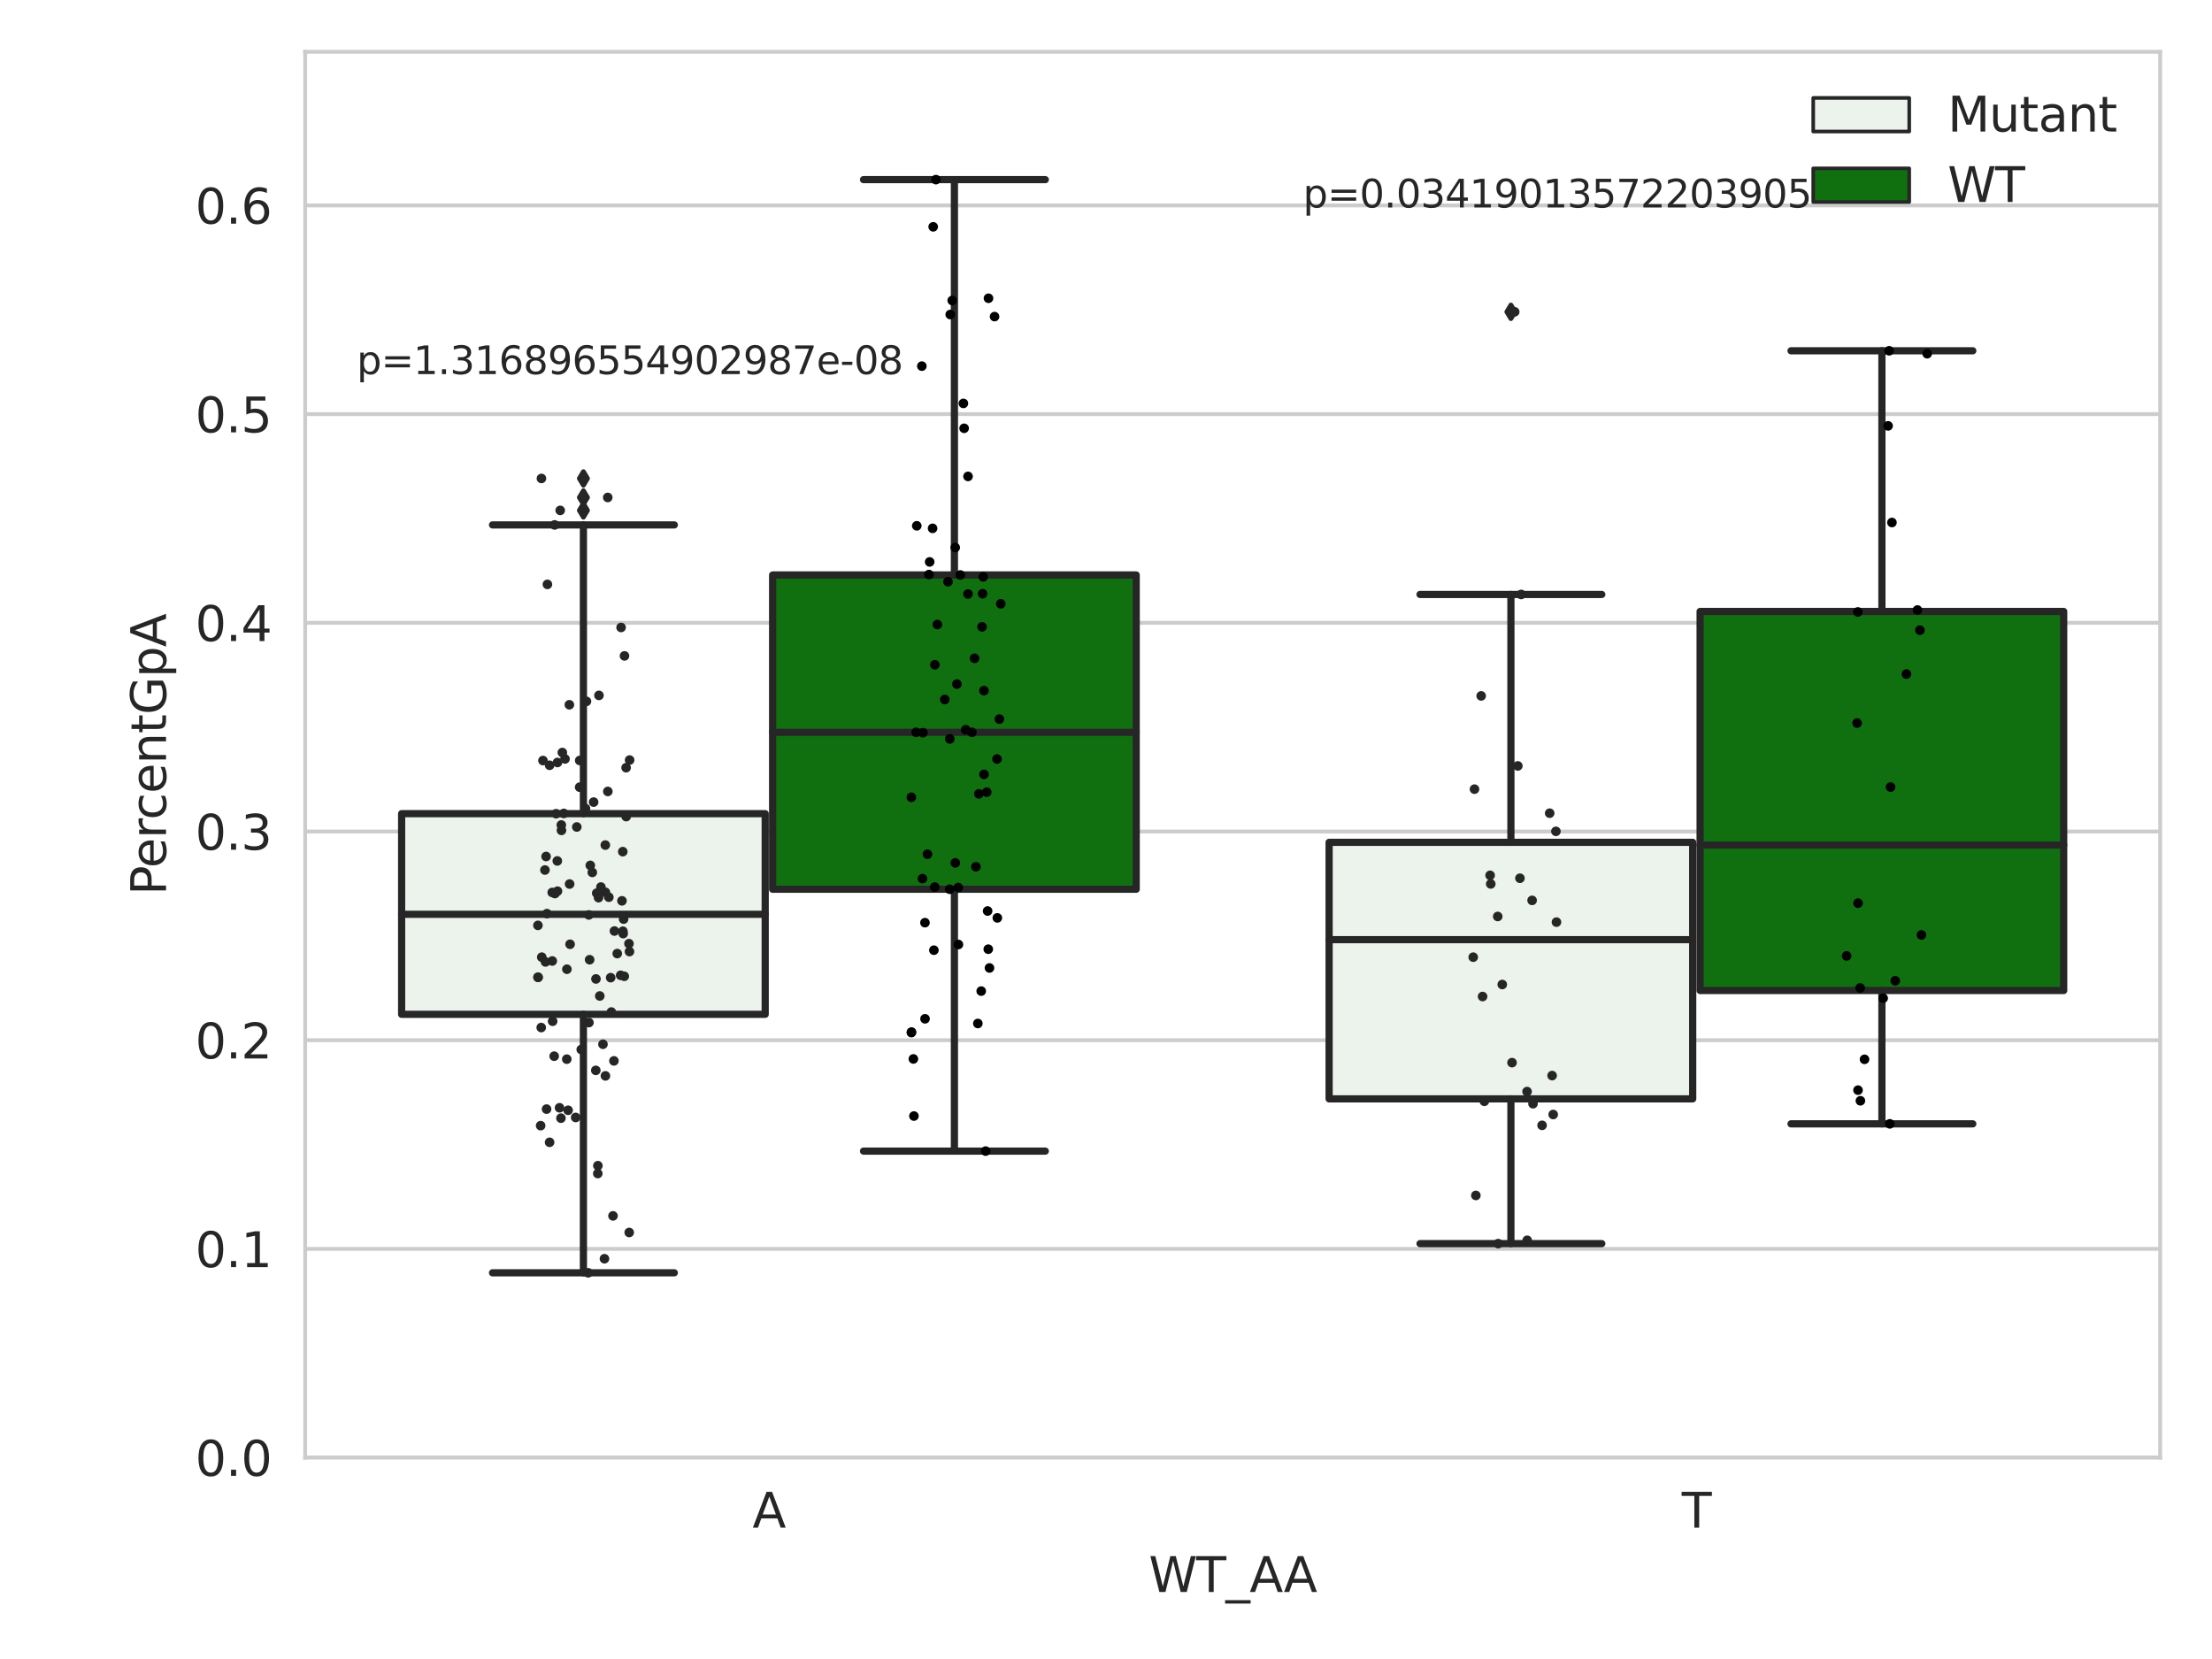 <?xml version="1.0" encoding="utf-8" standalone="no"?>
<!DOCTYPE svg PUBLIC "-//W3C//DTD SVG 1.1//EN"
  "http://www.w3.org/Graphics/SVG/1.1/DTD/svg11.dtd">
<svg xmlns:xlink="http://www.w3.org/1999/xlink" width="460.8pt" height="345.6pt" viewBox="0 0 460.8 345.6" xmlns="http://www.w3.org/2000/svg" version="1.1">
 <defs>
  <style type="text/css">*{stroke-linejoin: round; stroke-linecap: butt}</style>
 </defs>
 <g id="figure_1">
  <g id="patch_1">
   <path d="M 0 345.6 
L 460.8 345.6 
L 460.8 0 
L 0 0 
z
" style="fill: #ffffff"/>
  </g>
  <g id="axes_1">
   <g id="patch_2">
    <path d="M 63.571 303.64 
L 450 303.64 
L 450 10.8 
L 63.571 10.8 
z
" style="fill: #ffffff"/>
   </g>
   <g id="matplotlib.axis_1">
    <g id="xtick_1">
     <g id="text_1">
      <!-- A -->
      <g style="fill: #262626" transform="translate(156.758 318.238)scale(0.1 -0.1)">
       <defs>
        <path id="DejaVuSans-41" d="M 2188 4044 
L 1331 1722 
L 3047 1722 
L 2188 4044 
z
M 1831 4666 
L 2547 4666 
L 4325 0 
L 3669 0 
L 3244 1197 
L 1141 1197 
L 716 0 
L 50 0 
L 1831 4666 
z
" transform="scale(0.016)"/>
       </defs>
       <use xlink:href="#DejaVuSans-41"/>
      </g>
     </g>
    </g>
    <g id="xtick_2">
     <g id="text_2">
      <!-- T -->
      <g style="fill: #262626" transform="translate(350.339 318.238)scale(0.1 -0.1)">
       <defs>
        <path id="DejaVuSans-54" d="M -19 4666 
L 3928 4666 
L 3928 4134 
L 2272 4134 
L 2272 0 
L 1638 0 
L 1638 4134 
L -19 4134 
L -19 4666 
z
" transform="scale(0.016)"/>
       </defs>
       <use xlink:href="#DejaVuSans-54"/>
      </g>
     </g>
    </g>
    <g id="text_3">
     <!-- WT_AA -->
     <g style="fill: #262626" transform="translate(239.31 331.638)scale(0.1 -0.1)">
      <defs>
       <path id="DejaVuSans-57" d="M 213 4666 
L 850 4666 
L 1831 722 
L 2809 4666 
L 3519 4666 
L 4500 722 
L 5478 4666 
L 6119 4666 
L 4947 0 
L 4153 0 
L 3169 4050 
L 2175 0 
L 1381 0 
L 213 4666 
z
" transform="scale(0.016)"/>
       <path id="DejaVuSans-5f" d="M 3263 -1063 
L 3263 -1509 
L -63 -1509 
L -63 -1063 
L 3263 -1063 
z
" transform="scale(0.016)"/>
      </defs>
      <use xlink:href="#DejaVuSans-57"/>
      <use xlink:href="#DejaVuSans-54" x="98.877"/>
      <use xlink:href="#DejaVuSans-5f" x="159.961"/>
      <use xlink:href="#DejaVuSans-41" x="209.961"/>
      <use xlink:href="#DejaVuSans-41" x="281.119"/>
     </g>
    </g>
   </g>
   <g id="matplotlib.axis_2">
    <g id="ytick_1">
     <g id="line2d_1">
      <path d="M 63.571 303.64 
L 450 303.64 
" clip-path="url(#p51dc61e6c0)" style="fill: none; stroke: #cccccc; stroke-width: 0.8; stroke-linecap: round"/>
     </g>
     <g id="text_4">
      <!-- 0.0 -->
      <g style="fill: #262626" transform="translate(40.668 307.439)scale(0.1 -0.1)">
       <defs>
        <path id="DejaVuSans-30" d="M 2034 4250 
Q 1547 4250 1301 3770 
Q 1056 3291 1056 2328 
Q 1056 1369 1301 889 
Q 1547 409 2034 409 
Q 2525 409 2770 889 
Q 3016 1369 3016 2328 
Q 3016 3291 2770 3770 
Q 2525 4250 2034 4250 
z
M 2034 4750 
Q 2819 4750 3233 4129 
Q 3647 3509 3647 2328 
Q 3647 1150 3233 529 
Q 2819 -91 2034 -91 
Q 1250 -91 836 529 
Q 422 1150 422 2328 
Q 422 3509 836 4129 
Q 1250 4750 2034 4750 
z
" transform="scale(0.016)"/>
        <path id="DejaVuSans-2e" d="M 684 794 
L 1344 794 
L 1344 0 
L 684 0 
L 684 794 
z
" transform="scale(0.016)"/>
       </defs>
       <use xlink:href="#DejaVuSans-30"/>
       <use xlink:href="#DejaVuSans-2e" x="63.623"/>
       <use xlink:href="#DejaVuSans-30" x="95.41"/>
      </g>
     </g>
    </g>
    <g id="ytick_2">
     <g id="line2d_2">
      <path d="M 63.571 260.165 
L 450 260.165 
" clip-path="url(#p51dc61e6c0)" style="fill: none; stroke: #cccccc; stroke-width: 0.8; stroke-linecap: round"/>
     </g>
     <g id="text_5">
      <!-- 0.1 -->
      <g style="fill: #262626" transform="translate(40.668 263.965)scale(0.1 -0.1)">
       <defs>
        <path id="DejaVuSans-31" d="M 794 531 
L 1825 531 
L 1825 4091 
L 703 3866 
L 703 4441 
L 1819 4666 
L 2450 4666 
L 2450 531 
L 3481 531 
L 3481 0 
L 794 0 
L 794 531 
z
" transform="scale(0.016)"/>
       </defs>
       <use xlink:href="#DejaVuSans-30"/>
       <use xlink:href="#DejaVuSans-2e" x="63.623"/>
       <use xlink:href="#DejaVuSans-31" x="95.41"/>
      </g>
     </g>
    </g>
    <g id="ytick_3">
     <g id="line2d_3">
      <path d="M 63.571 216.691 
L 450 216.691 
" clip-path="url(#p51dc61e6c0)" style="fill: none; stroke: #cccccc; stroke-width: 0.8; stroke-linecap: round"/>
     </g>
     <g id="text_6">
      <!-- 0.2 -->
      <g style="fill: #262626" transform="translate(40.668 220.49)scale(0.1 -0.1)">
       <defs>
        <path id="DejaVuSans-32" d="M 1228 531 
L 3431 531 
L 3431 0 
L 469 0 
L 469 531 
Q 828 903 1448 1529 
Q 2069 2156 2228 2338 
Q 2531 2678 2651 2914 
Q 2772 3150 2772 3378 
Q 2772 3750 2511 3984 
Q 2250 4219 1831 4219 
Q 1534 4219 1204 4116 
Q 875 4013 500 3803 
L 500 4441 
Q 881 4594 1212 4672 
Q 1544 4750 1819 4750 
Q 2544 4750 2975 4387 
Q 3406 4025 3406 3419 
Q 3406 3131 3298 2873 
Q 3191 2616 2906 2266 
Q 2828 2175 2409 1742 
Q 1991 1309 1228 531 
z
" transform="scale(0.016)"/>
       </defs>
       <use xlink:href="#DejaVuSans-30"/>
       <use xlink:href="#DejaVuSans-2e" x="63.623"/>
       <use xlink:href="#DejaVuSans-32" x="95.41"/>
      </g>
     </g>
    </g>
    <g id="ytick_4">
     <g id="line2d_4">
      <path d="M 63.571 173.216 
L 450 173.216 
" clip-path="url(#p51dc61e6c0)" style="fill: none; stroke: #cccccc; stroke-width: 0.8; stroke-linecap: round"/>
     </g>
     <g id="text_7">
      <!-- 0.3 -->
      <g style="fill: #262626" transform="translate(40.668 177.015)scale(0.1 -0.1)">
       <defs>
        <path id="DejaVuSans-33" d="M 2597 2516 
Q 3050 2419 3304 2112 
Q 3559 1806 3559 1356 
Q 3559 666 3084 287 
Q 2609 -91 1734 -91 
Q 1441 -91 1130 -33 
Q 819 25 488 141 
L 488 750 
Q 750 597 1062 519 
Q 1375 441 1716 441 
Q 2309 441 2620 675 
Q 2931 909 2931 1356 
Q 2931 1769 2642 2001 
Q 2353 2234 1838 2234 
L 1294 2234 
L 1294 2753 
L 1863 2753 
Q 2328 2753 2575 2939 
Q 2822 3125 2822 3475 
Q 2822 3834 2567 4026 
Q 2313 4219 1838 4219 
Q 1578 4219 1281 4162 
Q 984 4106 628 3988 
L 628 4550 
Q 988 4650 1302 4700 
Q 1616 4750 1894 4750 
Q 2613 4750 3031 4423 
Q 3450 4097 3450 3541 
Q 3450 3153 3228 2886 
Q 3006 2619 2597 2516 
z
" transform="scale(0.016)"/>
       </defs>
       <use xlink:href="#DejaVuSans-30"/>
       <use xlink:href="#DejaVuSans-2e" x="63.623"/>
       <use xlink:href="#DejaVuSans-33" x="95.41"/>
      </g>
     </g>
    </g>
    <g id="ytick_5">
     <g id="line2d_5">
      <path d="M 63.571 129.741 
L 450 129.741 
" clip-path="url(#p51dc61e6c0)" style="fill: none; stroke: #cccccc; stroke-width: 0.8; stroke-linecap: round"/>
     </g>
     <g id="text_8">
      <!-- 0.4 -->
      <g style="fill: #262626" transform="translate(40.668 133.541)scale(0.1 -0.1)">
       <defs>
        <path id="DejaVuSans-34" d="M 2419 4116 
L 825 1625 
L 2419 1625 
L 2419 4116 
z
M 2253 4666 
L 3047 4666 
L 3047 1625 
L 3713 1625 
L 3713 1100 
L 3047 1100 
L 3047 0 
L 2419 0 
L 2419 1100 
L 313 1100 
L 313 1709 
L 2253 4666 
z
" transform="scale(0.016)"/>
       </defs>
       <use xlink:href="#DejaVuSans-30"/>
       <use xlink:href="#DejaVuSans-2e" x="63.623"/>
       <use xlink:href="#DejaVuSans-34" x="95.41"/>
      </g>
     </g>
    </g>
    <g id="ytick_6">
     <g id="line2d_6">
      <path d="M 63.571 86.267 
L 450 86.267 
" clip-path="url(#p51dc61e6c0)" style="fill: none; stroke: #cccccc; stroke-width: 0.8; stroke-linecap: round"/>
     </g>
     <g id="text_9">
      <!-- 0.5 -->
      <g style="fill: #262626" transform="translate(40.668 90.066)scale(0.1 -0.1)">
       <defs>
        <path id="DejaVuSans-35" d="M 691 4666 
L 3169 4666 
L 3169 4134 
L 1269 4134 
L 1269 2991 
Q 1406 3038 1543 3061 
Q 1681 3084 1819 3084 
Q 2600 3084 3056 2656 
Q 3513 2228 3513 1497 
Q 3513 744 3044 326 
Q 2575 -91 1722 -91 
Q 1428 -91 1123 -41 
Q 819 9 494 109 
L 494 744 
Q 775 591 1075 516 
Q 1375 441 1709 441 
Q 2250 441 2565 725 
Q 2881 1009 2881 1497 
Q 2881 1984 2565 2268 
Q 2250 2553 1709 2553 
Q 1456 2553 1204 2497 
Q 953 2441 691 2322 
L 691 4666 
z
" transform="scale(0.016)"/>
       </defs>
       <use xlink:href="#DejaVuSans-30"/>
       <use xlink:href="#DejaVuSans-2e" x="63.623"/>
       <use xlink:href="#DejaVuSans-35" x="95.41"/>
      </g>
     </g>
    </g>
    <g id="ytick_7">
     <g id="line2d_7">
      <path d="M 63.571 42.792 
L 450 42.792 
" clip-path="url(#p51dc61e6c0)" style="fill: none; stroke: #cccccc; stroke-width: 0.8; stroke-linecap: round"/>
     </g>
     <g id="text_10">
      <!-- 0.6 -->
      <g style="fill: #262626" transform="translate(40.668 46.591)scale(0.1 -0.1)">
       <defs>
        <path id="DejaVuSans-36" d="M 2113 2584 
Q 1688 2584 1439 2293 
Q 1191 2003 1191 1497 
Q 1191 994 1439 701 
Q 1688 409 2113 409 
Q 2538 409 2786 701 
Q 3034 994 3034 1497 
Q 3034 2003 2786 2293 
Q 2538 2584 2113 2584 
z
M 3366 4563 
L 3366 3988 
Q 3128 4100 2886 4159 
Q 2644 4219 2406 4219 
Q 1781 4219 1451 3797 
Q 1122 3375 1075 2522 
Q 1259 2794 1537 2939 
Q 1816 3084 2150 3084 
Q 2853 3084 3261 2657 
Q 3669 2231 3669 1497 
Q 3669 778 3244 343 
Q 2819 -91 2113 -91 
Q 1303 -91 875 529 
Q 447 1150 447 2328 
Q 447 3434 972 4092 
Q 1497 4750 2381 4750 
Q 2619 4750 2861 4703 
Q 3103 4656 3366 4563 
z
" transform="scale(0.016)"/>
       </defs>
       <use xlink:href="#DejaVuSans-30"/>
       <use xlink:href="#DejaVuSans-2e" x="63.623"/>
       <use xlink:href="#DejaVuSans-36" x="95.41"/>
      </g>
     </g>
    </g>
    <g id="text_11">
     <!-- PercentGpA -->
     <g style="fill: #262626" transform="translate(34.588 186.497)rotate(-90)scale(0.1 -0.1)">
      <defs>
       <path id="DejaVuSans-50" d="M 1259 4147 
L 1259 2394 
L 2053 2394 
Q 2494 2394 2734 2622 
Q 2975 2850 2975 3272 
Q 2975 3691 2734 3919 
Q 2494 4147 2053 4147 
L 1259 4147 
z
M 628 4666 
L 2053 4666 
Q 2838 4666 3239 4311 
Q 3641 3956 3641 3272 
Q 3641 2581 3239 2228 
Q 2838 1875 2053 1875 
L 1259 1875 
L 1259 0 
L 628 0 
L 628 4666 
z
" transform="scale(0.016)"/>
       <path id="DejaVuSans-65" d="M 3597 1894 
L 3597 1613 
L 953 1613 
Q 991 1019 1311 708 
Q 1631 397 2203 397 
Q 2534 397 2845 478 
Q 3156 559 3463 722 
L 3463 178 
Q 3153 47 2828 -22 
Q 2503 -91 2169 -91 
Q 1331 -91 842 396 
Q 353 884 353 1716 
Q 353 2575 817 3079 
Q 1281 3584 2069 3584 
Q 2775 3584 3186 3129 
Q 3597 2675 3597 1894 
z
M 3022 2063 
Q 3016 2534 2758 2815 
Q 2500 3097 2075 3097 
Q 1594 3097 1305 2825 
Q 1016 2553 972 2059 
L 3022 2063 
z
" transform="scale(0.016)"/>
       <path id="DejaVuSans-72" d="M 2631 2963 
Q 2534 3019 2420 3045 
Q 2306 3072 2169 3072 
Q 1681 3072 1420 2755 
Q 1159 2438 1159 1844 
L 1159 0 
L 581 0 
L 581 3500 
L 1159 3500 
L 1159 2956 
Q 1341 3275 1631 3429 
Q 1922 3584 2338 3584 
Q 2397 3584 2469 3576 
Q 2541 3569 2628 3553 
L 2631 2963 
z
" transform="scale(0.016)"/>
       <path id="DejaVuSans-63" d="M 3122 3366 
L 3122 2828 
Q 2878 2963 2633 3030 
Q 2388 3097 2138 3097 
Q 1578 3097 1268 2742 
Q 959 2388 959 1747 
Q 959 1106 1268 751 
Q 1578 397 2138 397 
Q 2388 397 2633 464 
Q 2878 531 3122 666 
L 3122 134 
Q 2881 22 2623 -34 
Q 2366 -91 2075 -91 
Q 1284 -91 818 406 
Q 353 903 353 1747 
Q 353 2603 823 3093 
Q 1294 3584 2113 3584 
Q 2378 3584 2631 3529 
Q 2884 3475 3122 3366 
z
" transform="scale(0.016)"/>
       <path id="DejaVuSans-6e" d="M 3513 2113 
L 3513 0 
L 2938 0 
L 2938 2094 
Q 2938 2591 2744 2837 
Q 2550 3084 2163 3084 
Q 1697 3084 1428 2787 
Q 1159 2491 1159 1978 
L 1159 0 
L 581 0 
L 581 3500 
L 1159 3500 
L 1159 2956 
Q 1366 3272 1645 3428 
Q 1925 3584 2291 3584 
Q 2894 3584 3203 3211 
Q 3513 2838 3513 2113 
z
" transform="scale(0.016)"/>
       <path id="DejaVuSans-74" d="M 1172 4494 
L 1172 3500 
L 2356 3500 
L 2356 3053 
L 1172 3053 
L 1172 1153 
Q 1172 725 1289 603 
Q 1406 481 1766 481 
L 2356 481 
L 2356 0 
L 1766 0 
Q 1100 0 847 248 
Q 594 497 594 1153 
L 594 3053 
L 172 3053 
L 172 3500 
L 594 3500 
L 594 4494 
L 1172 4494 
z
" transform="scale(0.016)"/>
       <path id="DejaVuSans-47" d="M 3809 666 
L 3809 1919 
L 2778 1919 
L 2778 2438 
L 4434 2438 
L 4434 434 
Q 4069 175 3628 42 
Q 3188 -91 2688 -91 
Q 1594 -91 976 548 
Q 359 1188 359 2328 
Q 359 3472 976 4111 
Q 1594 4750 2688 4750 
Q 3144 4750 3555 4637 
Q 3966 4525 4313 4306 
L 4313 3634 
Q 3963 3931 3569 4081 
Q 3175 4231 2741 4231 
Q 1884 4231 1454 3753 
Q 1025 3275 1025 2328 
Q 1025 1384 1454 906 
Q 1884 428 2741 428 
Q 3075 428 3337 486 
Q 3600 544 3809 666 
z
" transform="scale(0.016)"/>
       <path id="DejaVuSans-70" d="M 1159 525 
L 1159 -1331 
L 581 -1331 
L 581 3500 
L 1159 3500 
L 1159 2969 
Q 1341 3281 1617 3432 
Q 1894 3584 2278 3584 
Q 2916 3584 3314 3078 
Q 3713 2572 3713 1747 
Q 3713 922 3314 415 
Q 2916 -91 2278 -91 
Q 1894 -91 1617 61 
Q 1341 213 1159 525 
z
M 3116 1747 
Q 3116 2381 2855 2742 
Q 2594 3103 2138 3103 
Q 1681 3103 1420 2742 
Q 1159 2381 1159 1747 
Q 1159 1113 1420 752 
Q 1681 391 2138 391 
Q 2594 391 2855 752 
Q 3116 1113 3116 1747 
z
" transform="scale(0.016)"/>
      </defs>
      <use xlink:href="#DejaVuSans-50"/>
      <use xlink:href="#DejaVuSans-65" x="56.678"/>
      <use xlink:href="#DejaVuSans-72" x="118.201"/>
      <use xlink:href="#DejaVuSans-63" x="157.064"/>
      <use xlink:href="#DejaVuSans-65" x="212.045"/>
      <use xlink:href="#DejaVuSans-6e" x="273.568"/>
      <use xlink:href="#DejaVuSans-74" x="336.947"/>
      <use xlink:href="#DejaVuSans-47" x="376.156"/>
      <use xlink:href="#DejaVuSans-70" x="453.646"/>
      <use xlink:href="#DejaVuSans-41" x="517.123"/>
     </g>
    </g>
   </g>
   <g id="patch_3">
    <path d="M 83.666 211.306 
L 159.406 211.306 
L 159.406 169.498 
L 83.666 169.498 
L 83.666 211.306 
z
" clip-path="url(#p51dc61e6c0)" style="fill: #ecf2ec; stroke: #262626; stroke-width: 1.5; stroke-linejoin: miter"/>
   </g>
   <g id="patch_4">
    <path d="M 160.951 185.243 
L 236.691 185.243 
L 236.691 119.778 
L 160.951 119.778 
L 160.951 185.243 
z
" clip-path="url(#p51dc61e6c0)" style="fill: #107010; stroke: #262626; stroke-width: 1.5; stroke-linejoin: miter"/>
   </g>
   <g id="patch_5">
    <path d="M 276.88 228.912 
L 352.62 228.912 
L 352.62 175.475 
L 276.88 175.475 
L 276.88 228.912 
z
" clip-path="url(#p51dc61e6c0)" style="fill: #ecf2ec; stroke: #262626; stroke-width: 1.5; stroke-linejoin: miter"/>
   </g>
   <g id="patch_6">
    <path d="M 354.166 206.343 
L 429.906 206.343 
L 429.906 127.375 
L 354.166 127.375 
L 354.166 206.343 
z
" clip-path="url(#p51dc61e6c0)" style="fill: #107010; stroke: #262626; stroke-width: 1.5; stroke-linejoin: miter"/>
   </g>
   <g id="patch_7">
    <path d="M 160.178 303.64 
L 160.178 303.64 
L 160.178 303.64 
L 160.178 303.64 
z
" clip-path="url(#p51dc61e6c0)" style="fill: #ecf2ec; stroke: #262626; stroke-width: 0.75; stroke-linejoin: miter"/>
   </g>
   <g id="patch_8">
    <path d="M 160.178 303.64 
L 160.178 303.64 
L 160.178 303.64 
L 160.178 303.64 
z
" clip-path="url(#p51dc61e6c0)" style="fill: #107010; stroke: #262626; stroke-width: 0.75; stroke-linejoin: miter"/>
   </g>
   <g id="PathCollection_1"/>
   <g id="PathCollection_2"/>
   <g id="line2d_8">
    <path d="M 121.536 211.306 
L 121.536 265.147 
" clip-path="url(#p51dc61e6c0)" style="fill: none; stroke: #262626; stroke-width: 1.5; stroke-linecap: round"/>
   </g>
   <g id="line2d_9">
    <path d="M 121.536 169.498 
L 121.536 109.35 
" clip-path="url(#p51dc61e6c0)" style="fill: none; stroke: #262626; stroke-width: 1.5; stroke-linecap: round"/>
   </g>
   <g id="line2d_10">
    <path d="M 102.601 265.147 
L 140.471 265.147 
" clip-path="url(#p51dc61e6c0)" style="fill: none; stroke: #262626; stroke-width: 1.5; stroke-linecap: round"/>
   </g>
   <g id="line2d_11">
    <path d="M 102.601 109.35 
L 140.471 109.35 
" clip-path="url(#p51dc61e6c0)" style="fill: none; stroke: #262626; stroke-width: 1.5; stroke-linecap: round"/>
   </g>
   <g id="line2d_12">
    <defs>
     <path id="m3b1f49788c" d="M -0 1.414 
L 0.849 0 
L 0 -1.414 
L -0.849 -0 
z
" style="stroke: #262626; stroke-linejoin: miter"/>
    </defs>
    <g clip-path="url(#p51dc61e6c0)">
     <use xlink:href="#m3b1f49788c" x="121.536" y="106.322" style="fill: #262626; stroke: #262626; stroke-linejoin: miter"/>
     <use xlink:href="#m3b1f49788c" x="121.536" y="103.629" style="fill: #262626; stroke: #262626; stroke-linejoin: miter"/>
     <use xlink:href="#m3b1f49788c" x="121.536" y="99.671" style="fill: #262626; stroke: #262626; stroke-linejoin: miter"/>
    </g>
   </g>
   <g id="line2d_13">
    <path d="M 198.821 185.243 
L 198.821 239.796 
" clip-path="url(#p51dc61e6c0)" style="fill: none; stroke: #262626; stroke-width: 1.5; stroke-linecap: round"/>
   </g>
   <g id="line2d_14">
    <path d="M 198.821 119.778 
L 198.821 37.422 
" clip-path="url(#p51dc61e6c0)" style="fill: none; stroke: #262626; stroke-width: 1.5; stroke-linecap: round"/>
   </g>
   <g id="line2d_15">
    <path d="M 179.886 239.796 
L 217.756 239.796 
" clip-path="url(#p51dc61e6c0)" style="fill: none; stroke: #262626; stroke-width: 1.5; stroke-linecap: round"/>
   </g>
   <g id="line2d_16">
    <path d="M 179.886 37.422 
L 217.756 37.422 
" clip-path="url(#p51dc61e6c0)" style="fill: none; stroke: #262626; stroke-width: 1.5; stroke-linecap: round"/>
   </g>
   <g id="line2d_17"/>
   <g id="line2d_18">
    <path d="M 314.75 228.912 
L 314.75 259.07 
" clip-path="url(#p51dc61e6c0)" style="fill: none; stroke: #262626; stroke-width: 1.5; stroke-linecap: round"/>
   </g>
   <g id="line2d_19">
    <path d="M 314.75 175.475 
L 314.75 123.834 
" clip-path="url(#p51dc61e6c0)" style="fill: none; stroke: #262626; stroke-width: 1.5; stroke-linecap: round"/>
   </g>
   <g id="line2d_20">
    <path d="M 295.815 259.07 
L 333.685 259.07 
" clip-path="url(#p51dc61e6c0)" style="fill: none; stroke: #262626; stroke-width: 1.5; stroke-linecap: round"/>
   </g>
   <g id="line2d_21">
    <path d="M 295.815 123.834 
L 333.685 123.834 
" clip-path="url(#p51dc61e6c0)" style="fill: none; stroke: #262626; stroke-width: 1.5; stroke-linecap: round"/>
   </g>
   <g id="line2d_22">
    <g clip-path="url(#p51dc61e6c0)">
     <use xlink:href="#m3b1f49788c" x="314.75" y="64.957" style="fill: #262626; stroke: #262626; stroke-linejoin: miter"/>
    </g>
   </g>
   <g id="line2d_23">
    <path d="M 392.036 206.343 
L 392.036 234.117 
" clip-path="url(#p51dc61e6c0)" style="fill: none; stroke: #262626; stroke-width: 1.5; stroke-linecap: round"/>
   </g>
   <g id="line2d_24">
    <path d="M 392.036 127.375 
L 392.036 73.072 
" clip-path="url(#p51dc61e6c0)" style="fill: none; stroke: #262626; stroke-width: 1.5; stroke-linecap: round"/>
   </g>
   <g id="line2d_25">
    <path d="M 373.101 234.117 
L 410.971 234.117 
" clip-path="url(#p51dc61e6c0)" style="fill: none; stroke: #262626; stroke-width: 1.5; stroke-linecap: round"/>
   </g>
   <g id="line2d_26">
    <path d="M 373.101 73.072 
L 410.971 73.072 
" clip-path="url(#p51dc61e6c0)" style="fill: none; stroke: #262626; stroke-width: 1.5; stroke-linecap: round"/>
   </g>
   <g id="line2d_27"/>
   <g id="line2d_28">
    <path d="M 83.666 190.462 
L 159.406 190.462 
" clip-path="url(#p51dc61e6c0)" style="fill: none; stroke: #262626; stroke-width: 1.5; stroke-linecap: round"/>
   </g>
   <g id="line2d_29">
    <path d="M 160.951 152.56 
L 236.691 152.56 
" clip-path="url(#p51dc61e6c0)" style="fill: none; stroke: #262626; stroke-width: 1.5; stroke-linecap: round"/>
   </g>
   <g id="line2d_30">
    <path d="M 276.88 195.745 
L 352.62 195.745 
" clip-path="url(#p51dc61e6c0)" style="fill: none; stroke: #262626; stroke-width: 1.5; stroke-linecap: round"/>
   </g>
   <g id="line2d_31">
    <path d="M 354.166 176.052 
L 429.906 176.052 
" clip-path="url(#p51dc61e6c0)" style="fill: none; stroke: #262626; stroke-width: 1.5; stroke-linecap: round"/>
   </g>
   <g id="patch_9">
    <path d="M 63.571 303.64 
L 63.571 10.8 
" style="fill: none; stroke: #cccccc; stroke-width: 0.8; stroke-linejoin: miter; stroke-linecap: square"/>
   </g>
   <g id="patch_10">
    <path d="M 450 303.64 
L 450 10.8 
" style="fill: none; stroke: #cccccc; stroke-width: 0.8; stroke-linejoin: miter; stroke-linecap: square"/>
   </g>
   <g id="patch_11">
    <path d="M 63.571 303.64 
L 450 303.64 
" style="fill: none; stroke: #cccccc; stroke-width: 0.8; stroke-linejoin: miter; stroke-linecap: square"/>
   </g>
   <g id="patch_12">
    <path d="M 63.571 10.8 
L 450 10.8 
" style="fill: none; stroke: #cccccc; stroke-width: 0.8; stroke-linejoin: miter; stroke-linecap: square"/>
   </g>
   <g id="PathCollection_3">
    <defs>
     <path id="C0_0_ea4cfbd64c" d="M 0 1 
C 0.265 1 0.52 0.895 0.707 0.707 
C 0.895 0.52 1 0.265 1 -0 
C 1 -0.265 0.895 -0.52 0.707 -0.707 
C 0.52 -0.895 0.265 -1 0 -1 
C -0.265 -1 -0.52 -0.895 -0.707 -0.707 
C -0.895 -0.52 -1 -0.265 -1 0 
C -1 0.265 -0.895 0.52 -0.707 0.707 
C -0.52 0.895 -0.265 1 0 1 
z
"/>
    </defs>
    <g clip-path="url(#p51dc61e6c0)">
     <use xlink:href="#C0_0_ea4cfbd64c" x="115.856" y="169.512" style="fill: #262626"/>
    </g>
    <g clip-path="url(#p51dc61e6c0)">
     <use xlink:href="#C0_0_ea4cfbd64c" x="128.583" y="198.647" style="fill: #262626"/>
    </g>
    <g clip-path="url(#p51dc61e6c0)">
     <use xlink:href="#C0_0_ea4cfbd64c" x="115.546" y="109.35" style="fill: #262626"/>
    </g>
    <g clip-path="url(#p51dc61e6c0)">
     <use xlink:href="#C0_0_ea4cfbd64c" x="116.701" y="106.322" style="fill: #262626"/>
    </g>
    <g clip-path="url(#p51dc61e6c0)">
     <use xlink:href="#C0_0_ea4cfbd64c" x="124.31" y="186.064" style="fill: #262626"/>
    </g>
    <g clip-path="url(#p51dc61e6c0)">
     <use xlink:href="#C0_0_ea4cfbd64c" x="115.048" y="200.19" style="fill: #262626"/>
    </g>
    <g clip-path="url(#p51dc61e6c0)">
     <use xlink:href="#C0_0_ea4cfbd64c" x="121.965" y="168.422" style="fill: #262626"/>
    </g>
    <g clip-path="url(#p51dc61e6c0)">
     <use xlink:href="#C0_0_ea4cfbd64c" x="131.132" y="198.232" style="fill: #262626"/>
    </g>
    <g clip-path="url(#p51dc61e6c0)">
     <use xlink:href="#C0_0_ea4cfbd64c" x="127.894" y="221.002" style="fill: #262626"/>
    </g>
    <g clip-path="url(#p51dc61e6c0)">
     <use xlink:href="#C0_0_ea4cfbd64c" x="126.605" y="103.629" style="fill: #262626"/>
    </g>
    <g clip-path="url(#p51dc61e6c0)">
     <use xlink:href="#C0_0_ea4cfbd64c" x="118.663" y="184.159" style="fill: #262626"/>
    </g>
    <g clip-path="url(#p51dc61e6c0)">
     <use xlink:href="#C0_0_ea4cfbd64c" x="123.665" y="167.092" style="fill: #262626"/>
    </g>
    <g clip-path="url(#p51dc61e6c0)">
     <use xlink:href="#C0_0_ea4cfbd64c" x="124.946" y="207.481" style="fill: #262626"/>
    </g>
    <g clip-path="url(#p51dc61e6c0)">
     <use xlink:href="#C0_0_ea4cfbd64c" x="127.999" y="193.95" style="fill: #262626"/>
    </g>
    <g clip-path="url(#p51dc61e6c0)">
     <use xlink:href="#C0_0_ea4cfbd64c" x="118.096" y="201.908" style="fill: #262626"/>
    </g>
    <g clip-path="url(#p51dc61e6c0)">
     <use xlink:href="#C0_0_ea4cfbd64c" x="124.118" y="222.976" style="fill: #262626"/>
    </g>
    <g clip-path="url(#p51dc61e6c0)">
     <use xlink:href="#C0_0_ea4cfbd64c" x="114.491" y="237.964" style="fill: #262626"/>
    </g>
    <g clip-path="url(#p51dc61e6c0)">
     <use xlink:href="#C0_0_ea4cfbd64c" x="117.146" y="156.766" style="fill: #262626"/>
    </g>
    <g clip-path="url(#p51dc61e6c0)">
     <use xlink:href="#C0_0_ea4cfbd64c" x="124.552" y="242.834" style="fill: #262626"/>
    </g>
    <g clip-path="url(#p51dc61e6c0)">
     <use xlink:href="#C0_0_ea4cfbd64c" x="115.448" y="220.024" style="fill: #262626"/>
    </g>
    <g clip-path="url(#p51dc61e6c0)">
     <use xlink:href="#C0_0_ea4cfbd64c" x="120.752" y="163.985" style="fill: #262626"/>
    </g>
    <g clip-path="url(#p51dc61e6c0)">
     <use xlink:href="#C0_0_ea4cfbd64c" x="117.456" y="169.453" style="fill: #262626"/>
    </g>
    <g clip-path="url(#p51dc61e6c0)">
     <use xlink:href="#C0_0_ea4cfbd64c" x="130.05" y="203.38" style="fill: #262626"/>
    </g>
    <g clip-path="url(#p51dc61e6c0)">
     <use xlink:href="#C0_0_ea4cfbd64c" x="116.932" y="171.859" style="fill: #262626"/>
    </g>
    <g clip-path="url(#p51dc61e6c0)">
     <use xlink:href="#C0_0_ea4cfbd64c" x="122.662" y="190.597" style="fill: #262626"/>
    </g>
    <g clip-path="url(#p51dc61e6c0)">
     <use xlink:href="#C0_0_ea4cfbd64c" x="126.099" y="176.046" style="fill: #262626"/>
    </g>
    <g clip-path="url(#p51dc61e6c0)">
     <use xlink:href="#C0_0_ea4cfbd64c" x="112.115" y="203.593" style="fill: #262626"/>
    </g>
    <g clip-path="url(#p51dc61e6c0)">
     <use xlink:href="#C0_0_ea4cfbd64c" x="129.567" y="187.66" style="fill: #262626"/>
    </g>
    <g clip-path="url(#p51dc61e6c0)">
     <use xlink:href="#C0_0_ea4cfbd64c" x="118.61" y="146.816" style="fill: #262626"/>
    </g>
    <g clip-path="url(#p51dc61e6c0)">
     <use xlink:href="#C0_0_ea4cfbd64c" x="118.07" y="220.645" style="fill: #262626"/>
    </g>
    <g clip-path="url(#p51dc61e6c0)">
     <use xlink:href="#C0_0_ea4cfbd64c" x="127.7" y="253.29" style="fill: #262626"/>
    </g>
    <g clip-path="url(#p51dc61e6c0)">
     <use xlink:href="#C0_0_ea4cfbd64c" x="129.293" y="203.172" style="fill: #262626"/>
    </g>
    <g clip-path="url(#p51dc61e6c0)">
     <use xlink:href="#C0_0_ea4cfbd64c" x="124.531" y="244.469" style="fill: #262626"/>
    </g>
    <g clip-path="url(#p51dc61e6c0)">
     <use xlink:href="#C0_0_ea4cfbd64c" x="131.078" y="256.749" style="fill: #262626"/>
    </g>
    <g clip-path="url(#p51dc61e6c0)">
     <use xlink:href="#C0_0_ea4cfbd64c" x="116.559" y="230.772" style="fill: #262626"/>
    </g>
    <g clip-path="url(#p51dc61e6c0)">
     <use xlink:href="#C0_0_ea4cfbd64c" x="127.214" y="203.666" style="fill: #262626"/>
    </g>
    <g clip-path="url(#p51dc61e6c0)">
     <use xlink:href="#C0_0_ea4cfbd64c" x="115.597" y="186.143" style="fill: #262626"/>
    </g>
    <g clip-path="url(#p51dc61e6c0)">
     <use xlink:href="#C0_0_ea4cfbd64c" x="129.821" y="194.486" style="fill: #262626"/>
    </g>
    <g clip-path="url(#p51dc61e6c0)">
     <use xlink:href="#C0_0_ea4cfbd64c" x="113.758" y="178.424" style="fill: #262626"/>
    </g>
    <g clip-path="url(#p51dc61e6c0)">
     <use xlink:href="#C0_0_ea4cfbd64c" x="113.112" y="158.435" style="fill: #262626"/>
    </g>
    <g clip-path="url(#p51dc61e6c0)">
     <use xlink:href="#C0_0_ea4cfbd64c" x="123.389" y="181.742" style="fill: #262626"/>
    </g>
    <g clip-path="url(#p51dc61e6c0)">
     <use xlink:href="#C0_0_ea4cfbd64c" x="124.686" y="187" style="fill: #262626"/>
    </g>
    <g clip-path="url(#p51dc61e6c0)">
     <use xlink:href="#C0_0_ea4cfbd64c" x="113.642" y="200.385" style="fill: #262626"/>
    </g>
    <g clip-path="url(#p51dc61e6c0)">
     <use xlink:href="#C0_0_ea4cfbd64c" x="121.082" y="218.63" style="fill: #262626"/>
    </g>
    <g clip-path="url(#p51dc61e6c0)">
     <use xlink:href="#C0_0_ea4cfbd64c" x="112.859" y="199.394" style="fill: #262626"/>
    </g>
    <g clip-path="url(#p51dc61e6c0)">
     <use xlink:href="#C0_0_ea4cfbd64c" x="125.92" y="262.217" style="fill: #262626"/>
    </g>
    <g clip-path="url(#p51dc61e6c0)">
     <use xlink:href="#C0_0_ea4cfbd64c" x="116.097" y="179.348" style="fill: #262626"/>
    </g>
    <g clip-path="url(#p51dc61e6c0)">
     <use xlink:href="#C0_0_ea4cfbd64c" x="112.627" y="234.495" style="fill: #262626"/>
    </g>
    <g clip-path="url(#p51dc61e6c0)">
     <use xlink:href="#C0_0_ea4cfbd64c" x="113.522" y="181.242" style="fill: #262626"/>
    </g>
    <g clip-path="url(#p51dc61e6c0)">
     <use xlink:href="#C0_0_ea4cfbd64c" x="126.622" y="164.874" style="fill: #262626"/>
    </g>
    <g clip-path="url(#p51dc61e6c0)">
     <use xlink:href="#C0_0_ea4cfbd64c" x="112.748" y="214.057" style="fill: #262626"/>
    </g>
    <g clip-path="url(#p51dc61e6c0)">
     <use xlink:href="#C0_0_ea4cfbd64c" x="127.354" y="210.826" style="fill: #262626"/>
    </g>
    <g clip-path="url(#p51dc61e6c0)">
     <use xlink:href="#C0_0_ea4cfbd64c" x="130.095" y="136.636" style="fill: #262626"/>
    </g>
    <g clip-path="url(#p51dc61e6c0)">
     <use xlink:href="#C0_0_ea4cfbd64c" x="129.91" y="191.466" style="fill: #262626"/>
    </g>
    <g clip-path="url(#p51dc61e6c0)">
     <use xlink:href="#C0_0_ea4cfbd64c" x="112.792" y="99.671" style="fill: #262626"/>
    </g>
    <g clip-path="url(#p51dc61e6c0)">
     <use xlink:href="#C0_0_ea4cfbd64c" x="114.495" y="159.419" style="fill: #262626"/>
    </g>
    <g clip-path="url(#p51dc61e6c0)">
     <use xlink:href="#C0_0_ea4cfbd64c" x="131.022" y="196.581" style="fill: #262626"/>
    </g>
    <g clip-path="url(#p51dc61e6c0)">
     <use xlink:href="#C0_0_ea4cfbd64c" x="116.135" y="185.651" style="fill: #262626"/>
    </g>
    <g clip-path="url(#p51dc61e6c0)">
     <use xlink:href="#C0_0_ea4cfbd64c" x="112.061" y="192.771" style="fill: #262626"/>
    </g>
    <g clip-path="url(#p51dc61e6c0)">
     <use xlink:href="#C0_0_ea4cfbd64c" x="126.834" y="186.905" style="fill: #262626"/>
    </g>
    <g clip-path="url(#p51dc61e6c0)">
     <use xlink:href="#C0_0_ea4cfbd64c" x="115.125" y="212.745" style="fill: #262626"/>
    </g>
    <g clip-path="url(#p51dc61e6c0)">
     <use xlink:href="#C0_0_ea4cfbd64c" x="126.12" y="185.877" style="fill: #262626"/>
    </g>
    <g clip-path="url(#p51dc61e6c0)">
     <use xlink:href="#C0_0_ea4cfbd64c" x="116.962" y="172.983" style="fill: #262626"/>
    </g>
    <g clip-path="url(#p51dc61e6c0)">
     <use xlink:href="#C0_0_ea4cfbd64c" x="119.921" y="232.787" style="fill: #262626"/>
    </g>
    <g clip-path="url(#p51dc61e6c0)">
     <use xlink:href="#C0_0_ea4cfbd64c" x="122.83" y="199.928" style="fill: #262626"/>
    </g>
    <g clip-path="url(#p51dc61e6c0)">
     <use xlink:href="#C0_0_ea4cfbd64c" x="116.857" y="232.934" style="fill: #262626"/>
    </g>
    <g clip-path="url(#p51dc61e6c0)">
     <use xlink:href="#C0_0_ea4cfbd64c" x="124.15" y="203.932" style="fill: #262626"/>
    </g>
    <g clip-path="url(#p51dc61e6c0)">
     <use xlink:href="#C0_0_ea4cfbd64c" x="124.773" y="144.862" style="fill: #262626"/>
    </g>
    <g clip-path="url(#p51dc61e6c0)">
     <use xlink:href="#C0_0_ea4cfbd64c" x="125.609" y="217.538" style="fill: #262626"/>
    </g>
    <g clip-path="url(#p51dc61e6c0)">
     <use xlink:href="#C0_0_ea4cfbd64c" x="118.351" y="231.291" style="fill: #262626"/>
    </g>
    <g clip-path="url(#p51dc61e6c0)">
     <use xlink:href="#C0_0_ea4cfbd64c" x="129.759" y="193.991" style="fill: #262626"/>
    </g>
    <g clip-path="url(#p51dc61e6c0)">
     <use xlink:href="#C0_0_ea4cfbd64c" x="114.036" y="121.736" style="fill: #262626"/>
    </g>
    <g clip-path="url(#p51dc61e6c0)">
     <use xlink:href="#C0_0_ea4cfbd64c" x="116.126" y="158.842" style="fill: #262626"/>
    </g>
    <g clip-path="url(#p51dc61e6c0)">
     <use xlink:href="#C0_0_ea4cfbd64c" x="130.447" y="170.114" style="fill: #262626"/>
    </g>
    <g clip-path="url(#p51dc61e6c0)">
     <use xlink:href="#C0_0_ea4cfbd64c" x="131.161" y="158.334" style="fill: #262626"/>
    </g>
    <g clip-path="url(#p51dc61e6c0)">
     <use xlink:href="#C0_0_ea4cfbd64c" x="112.056" y="203.579" style="fill: #262626"/>
    </g>
    <g clip-path="url(#p51dc61e6c0)">
     <use xlink:href="#C0_0_ea4cfbd64c" x="122.173" y="146.106" style="fill: #262626"/>
    </g>
    <g clip-path="url(#p51dc61e6c0)">
     <use xlink:href="#C0_0_ea4cfbd64c" x="130.43" y="159.923" style="fill: #262626"/>
    </g>
    <g clip-path="url(#p51dc61e6c0)">
     <use xlink:href="#C0_0_ea4cfbd64c" x="122.528" y="265.147" style="fill: #262626"/>
    </g>
    <g clip-path="url(#p51dc61e6c0)">
     <use xlink:href="#C0_0_ea4cfbd64c" x="113.94" y="190.327" style="fill: #262626"/>
    </g>
    <g clip-path="url(#p51dc61e6c0)">
     <use xlink:href="#C0_0_ea4cfbd64c" x="120.158" y="172.278" style="fill: #262626"/>
    </g>
    <g clip-path="url(#p51dc61e6c0)">
     <use xlink:href="#C0_0_ea4cfbd64c" x="122.684" y="213.023" style="fill: #262626"/>
    </g>
    <g clip-path="url(#p51dc61e6c0)">
     <use xlink:href="#C0_0_ea4cfbd64c" x="115.037" y="185.914" style="fill: #262626"/>
    </g>
    <g clip-path="url(#p51dc61e6c0)">
     <use xlink:href="#C0_0_ea4cfbd64c" x="129.381" y="130.71" style="fill: #262626"/>
    </g>
    <g clip-path="url(#p51dc61e6c0)">
     <use xlink:href="#C0_0_ea4cfbd64c" x="118.756" y="196.706" style="fill: #262626"/>
    </g>
    <g clip-path="url(#p51dc61e6c0)">
     <use xlink:href="#C0_0_ea4cfbd64c" x="117.702" y="158.103" style="fill: #262626"/>
    </g>
    <g clip-path="url(#p51dc61e6c0)">
     <use xlink:href="#C0_0_ea4cfbd64c" x="129.735" y="177.414" style="fill: #262626"/>
    </g>
    <g clip-path="url(#p51dc61e6c0)">
     <use xlink:href="#C0_0_ea4cfbd64c" x="113.861" y="231.047" style="fill: #262626"/>
    </g>
    <g clip-path="url(#p51dc61e6c0)">
     <use xlink:href="#C0_0_ea4cfbd64c" x="126.122" y="224.124" style="fill: #262626"/>
    </g>
    <g clip-path="url(#p51dc61e6c0)">
     <use xlink:href="#C0_0_ea4cfbd64c" x="125.184" y="184.787" style="fill: #262626"/>
    </g>
    <g clip-path="url(#p51dc61e6c0)">
     <use xlink:href="#C0_0_ea4cfbd64c" x="122.971" y="180.275" style="fill: #262626"/>
    </g>
    <g clip-path="url(#p51dc61e6c0)">
     <use xlink:href="#C0_0_ea4cfbd64c" x="120.764" y="158.421" style="fill: #262626"/>
    </g>
   </g>
   <g id="PathCollection_4">
    <defs>
     <path id="C1_0_8dc495bd54" d="M 0 1 
C 0.265 1 0.52 0.895 0.707 0.707 
C 0.895 0.52 1 0.265 1 -0 
C 1 -0.265 0.895 -0.52 0.707 -0.707 
C 0.52 -0.895 0.265 -1 0 -1 
C -0.265 -1 -0.52 -0.895 -0.707 -0.707 
C -0.895 -0.52 -1 -0.265 -1 0 
C -1 0.265 -0.895 0.52 -0.707 0.707 
C -0.52 0.895 -0.265 1 0 1 
z
"/>
    </defs>
    <g clip-path="url(#p51dc61e6c0)">
     <use xlink:href="#C1_0_8dc495bd54" x="193.522" y="119.689"/>
    </g>
    <g clip-path="url(#p51dc61e6c0)">
     <use xlink:href="#C1_0_8dc495bd54" x="200.696" y="84.038"/>
    </g>
    <g clip-path="url(#p51dc61e6c0)">
     <use xlink:href="#C1_0_8dc495bd54" x="201.659" y="99.244"/>
    </g>
    <g clip-path="url(#p51dc61e6c0)">
     <use xlink:href="#C1_0_8dc495bd54" x="197.833" y="185.243"/>
    </g>
    <g clip-path="url(#p51dc61e6c0)">
     <use xlink:href="#C1_0_8dc495bd54" x="201.177" y="152.017"/>
    </g>
    <g clip-path="url(#p51dc61e6c0)">
     <use xlink:href="#C1_0_8dc495bd54" x="190.98" y="109.534"/>
    </g>
    <g clip-path="url(#p51dc61e6c0)">
     <use xlink:href="#C1_0_8dc495bd54" x="205.553" y="165.025"/>
    </g>
    <g clip-path="url(#p51dc61e6c0)">
     <use xlink:href="#C1_0_8dc495bd54" x="194.753" y="138.482"/>
    </g>
    <g clip-path="url(#p51dc61e6c0)">
     <use xlink:href="#C1_0_8dc495bd54" x="194.274" y="110.063"/>
    </g>
    <g clip-path="url(#p51dc61e6c0)">
     <use xlink:href="#C1_0_8dc495bd54" x="198.368" y="62.599"/>
    </g>
    <g clip-path="url(#p51dc61e6c0)">
     <use xlink:href="#C1_0_8dc495bd54" x="203.301" y="180.561"/>
    </g>
    <g clip-path="url(#p51dc61e6c0)">
     <use xlink:href="#C1_0_8dc495bd54" x="208.477" y="125.785"/>
    </g>
    <g clip-path="url(#p51dc61e6c0)">
     <use xlink:href="#C1_0_8dc495bd54" x="193.21" y="177.952"/>
    </g>
    <g clip-path="url(#p51dc61e6c0)">
     <use xlink:href="#C1_0_8dc495bd54" x="189.882" y="214.991"/>
    </g>
    <g clip-path="url(#p51dc61e6c0)">
     <use xlink:href="#C1_0_8dc495bd54" x="197.482" y="121.179"/>
    </g>
    <g clip-path="url(#p51dc61e6c0)">
     <use xlink:href="#C1_0_8dc495bd54" x="192.164" y="183.034"/>
    </g>
    <g clip-path="url(#p51dc61e6c0)">
     <use xlink:href="#C1_0_8dc495bd54" x="192.037" y="76.27"/>
    </g>
    <g clip-path="url(#p51dc61e6c0)">
     <use xlink:href="#C1_0_8dc495bd54" x="204.58" y="130.578"/>
    </g>
    <g clip-path="url(#p51dc61e6c0)">
     <use xlink:href="#C1_0_8dc495bd54" x="192.701" y="212.234"/>
    </g>
    <g clip-path="url(#p51dc61e6c0)">
     <use xlink:href="#C1_0_8dc495bd54" x="203.703" y="213.212"/>
    </g>
    <g clip-path="url(#p51dc61e6c0)">
     <use xlink:href="#C1_0_8dc495bd54" x="203.923" y="165.376"/>
    </g>
    <g clip-path="url(#p51dc61e6c0)">
     <use xlink:href="#C1_0_8dc495bd54" x="204.69" y="123.683"/>
    </g>
    <g clip-path="url(#p51dc61e6c0)">
     <use xlink:href="#C1_0_8dc495bd54" x="194.402" y="47.248"/>
    </g>
    <g clip-path="url(#p51dc61e6c0)">
     <use xlink:href="#C1_0_8dc495bd54" x="196.816" y="145.718"/>
    </g>
    <g clip-path="url(#p51dc61e6c0)">
     <use xlink:href="#C1_0_8dc495bd54" x="205.737" y="189.776"/>
    </g>
    <g clip-path="url(#p51dc61e6c0)">
     <use xlink:href="#C1_0_8dc495bd54" x="205.874" y="197.733"/>
    </g>
    <g clip-path="url(#p51dc61e6c0)">
     <use xlink:href="#C1_0_8dc495bd54" x="207.698" y="158.113"/>
    </g>
    <g clip-path="url(#p51dc61e6c0)">
     <use xlink:href="#C1_0_8dc495bd54" x="192.25" y="152.638"/>
    </g>
    <g clip-path="url(#p51dc61e6c0)">
     <use xlink:href="#C1_0_8dc495bd54" x="199.626" y="184.886"/>
    </g>
    <g clip-path="url(#p51dc61e6c0)">
     <use xlink:href="#C1_0_8dc495bd54" x="205.327" y="239.796"/>
    </g>
    <g clip-path="url(#p51dc61e6c0)">
     <use xlink:href="#C1_0_8dc495bd54" x="192.686" y="192.211"/>
    </g>
    <g clip-path="url(#p51dc61e6c0)">
     <use xlink:href="#C1_0_8dc495bd54" x="208.189" y="149.796"/>
    </g>
    <g clip-path="url(#p51dc61e6c0)">
     <use xlink:href="#C1_0_8dc495bd54" x="204.406" y="206.462"/>
    </g>
    <g clip-path="url(#p51dc61e6c0)">
     <use xlink:href="#C1_0_8dc495bd54" x="204.98" y="143.87"/>
    </g>
    <g clip-path="url(#p51dc61e6c0)">
     <use xlink:href="#C1_0_8dc495bd54" x="204.989" y="161.318"/>
    </g>
    <g clip-path="url(#p51dc61e6c0)">
     <use xlink:href="#C1_0_8dc495bd54" x="201.654" y="123.739"/>
    </g>
    <g clip-path="url(#p51dc61e6c0)">
     <use xlink:href="#C1_0_8dc495bd54" x="194.725" y="184.79"/>
    </g>
    <g clip-path="url(#p51dc61e6c0)">
     <use xlink:href="#C1_0_8dc495bd54" x="205.918" y="62.132"/>
    </g>
    <g clip-path="url(#p51dc61e6c0)">
     <use xlink:href="#C1_0_8dc495bd54" x="198.989" y="114.067"/>
    </g>
    <g clip-path="url(#p51dc61e6c0)">
     <use xlink:href="#C1_0_8dc495bd54" x="197.951" y="65.522"/>
    </g>
    <g clip-path="url(#p51dc61e6c0)">
     <use xlink:href="#C1_0_8dc495bd54" x="203.013" y="137.14"/>
    </g>
    <g clip-path="url(#p51dc61e6c0)">
     <use xlink:href="#C1_0_8dc495bd54" x="199.01" y="179.756"/>
    </g>
    <g clip-path="url(#p51dc61e6c0)">
     <use xlink:href="#C1_0_8dc495bd54" x="195.275" y="130.104"/>
    </g>
    <g clip-path="url(#p51dc61e6c0)">
     <use xlink:href="#C1_0_8dc495bd54" x="200.846" y="89.221"/>
    </g>
    <g clip-path="url(#p51dc61e6c0)">
     <use xlink:href="#C1_0_8dc495bd54" x="207.764" y="191.211"/>
    </g>
    <g clip-path="url(#p51dc61e6c0)">
     <use xlink:href="#C1_0_8dc495bd54" x="206.127" y="201.645"/>
    </g>
    <g clip-path="url(#p51dc61e6c0)">
     <use xlink:href="#C1_0_8dc495bd54" x="190.275" y="220.596"/>
    </g>
    <g clip-path="url(#p51dc61e6c0)">
     <use xlink:href="#C1_0_8dc495bd54" x="193.666" y="117.058"/>
    </g>
    <g clip-path="url(#p51dc61e6c0)">
     <use xlink:href="#C1_0_8dc495bd54" x="190.389" y="232.492"/>
    </g>
    <g clip-path="url(#p51dc61e6c0)">
     <use xlink:href="#C1_0_8dc495bd54" x="197.856" y="153.932"/>
    </g>
    <g clip-path="url(#p51dc61e6c0)">
     <use xlink:href="#C1_0_8dc495bd54" x="200.051" y="119.778"/>
    </g>
    <g clip-path="url(#p51dc61e6c0)">
     <use xlink:href="#C1_0_8dc495bd54" x="194.548" y="197.94"/>
    </g>
    <g clip-path="url(#p51dc61e6c0)">
     <use xlink:href="#C1_0_8dc495bd54" x="189.86" y="215.108"/>
    </g>
    <g clip-path="url(#p51dc61e6c0)">
     <use xlink:href="#C1_0_8dc495bd54" x="189.852" y="166.085"/>
    </g>
    <g clip-path="url(#p51dc61e6c0)">
     <use xlink:href="#C1_0_8dc495bd54" x="202.469" y="152.56"/>
    </g>
    <g clip-path="url(#p51dc61e6c0)">
     <use xlink:href="#C1_0_8dc495bd54" x="204.817" y="120.172"/>
    </g>
    <g clip-path="url(#p51dc61e6c0)">
     <use xlink:href="#C1_0_8dc495bd54" x="199.343" y="142.507"/>
    </g>
    <g clip-path="url(#p51dc61e6c0)">
     <use xlink:href="#C1_0_8dc495bd54" x="207.186" y="65.951"/>
    </g>
    <g clip-path="url(#p51dc61e6c0)">
     <use xlink:href="#C1_0_8dc495bd54" x="190.852" y="152.561"/>
    </g>
    <g clip-path="url(#p51dc61e6c0)">
     <use xlink:href="#C1_0_8dc495bd54" x="194.97" y="37.422"/>
    </g>
    <g clip-path="url(#p51dc61e6c0)">
     <use xlink:href="#C1_0_8dc495bd54" x="199.659" y="196.757"/>
    </g>
   </g>
   <g id="PathCollection_5">
    <defs>
     <path id="C2_0_9a73caeb7c" d="M 0 1 
C 0.265 1 0.52 0.895 0.707 0.707 
C 0.895 0.52 1 0.265 1 -0 
C 1 -0.265 0.895 -0.52 0.707 -0.707 
C 0.52 -0.895 0.265 -1 0 -1 
C -0.265 -1 -0.52 -0.895 -0.707 -0.707 
C -0.895 -0.52 -1 -0.265 -1 0 
C -1 0.265 -0.895 0.52 -0.707 0.707 
C -0.52 0.895 -0.265 1 0 1 
z
"/>
    </defs>
    <g clip-path="url(#p51dc61e6c0)">
     <use xlink:href="#C2_0_9a73caeb7c" x="316.882" y="123.834" style="fill: #262626"/>
    </g>
    <g clip-path="url(#p51dc61e6c0)">
     <use xlink:href="#C2_0_9a73caeb7c" x="314.983" y="221.367" style="fill: #262626"/>
    </g>
    <g clip-path="url(#p51dc61e6c0)">
     <use xlink:href="#C2_0_9a73caeb7c" x="316.193" y="159.555" style="fill: #262626"/>
    </g>
    <g clip-path="url(#p51dc61e6c0)">
     <use xlink:href="#C2_0_9a73caeb7c" x="323.558" y="232.174" style="fill: #262626"/>
    </g>
    <g clip-path="url(#p51dc61e6c0)">
     <use xlink:href="#C2_0_9a73caeb7c" x="319.354" y="229.928" style="fill: #262626"/>
    </g>
    <g clip-path="url(#p51dc61e6c0)">
     <use xlink:href="#C2_0_9a73caeb7c" x="324.24" y="192.096" style="fill: #262626"/>
    </g>
    <g clip-path="url(#p51dc61e6c0)">
     <use xlink:href="#C2_0_9a73caeb7c" x="310.551" y="184.139" style="fill: #262626"/>
    </g>
    <g clip-path="url(#p51dc61e6c0)">
     <use xlink:href="#C2_0_9a73caeb7c" x="312.002" y="190.918" style="fill: #262626"/>
    </g>
    <g clip-path="url(#p51dc61e6c0)">
     <use xlink:href="#C2_0_9a73caeb7c" x="307.45" y="249.032" style="fill: #262626"/>
    </g>
    <g clip-path="url(#p51dc61e6c0)">
     <use xlink:href="#C2_0_9a73caeb7c" x="324.126" y="173.183" style="fill: #262626"/>
    </g>
    <g clip-path="url(#p51dc61e6c0)">
     <use xlink:href="#C2_0_9a73caeb7c" x="306.9" y="199.395" style="fill: #262626"/>
    </g>
    <g clip-path="url(#p51dc61e6c0)">
     <use xlink:href="#C2_0_9a73caeb7c" x="312.094" y="259.07" style="fill: #262626"/>
    </g>
    <g clip-path="url(#p51dc61e6c0)">
     <use xlink:href="#C2_0_9a73caeb7c" x="319.168" y="187.566" style="fill: #262626"/>
    </g>
    <g clip-path="url(#p51dc61e6c0)">
     <use xlink:href="#C2_0_9a73caeb7c" x="318.115" y="227.396" style="fill: #262626"/>
    </g>
    <g clip-path="url(#p51dc61e6c0)">
     <use xlink:href="#C2_0_9a73caeb7c" x="323.333" y="224.065" style="fill: #262626"/>
    </g>
    <g clip-path="url(#p51dc61e6c0)">
     <use xlink:href="#C2_0_9a73caeb7c" x="318.143" y="258.377" style="fill: #262626"/>
    </g>
    <g clip-path="url(#p51dc61e6c0)">
     <use xlink:href="#C2_0_9a73caeb7c" x="316.631" y="182.953" style="fill: #262626"/>
    </g>
    <g clip-path="url(#p51dc61e6c0)">
     <use xlink:href="#C2_0_9a73caeb7c" x="315.543" y="64.957" style="fill: #262626"/>
    </g>
    <g clip-path="url(#p51dc61e6c0)">
     <use xlink:href="#C2_0_9a73caeb7c" x="310.417" y="182.349" style="fill: #262626"/>
    </g>
    <g clip-path="url(#p51dc61e6c0)">
     <use xlink:href="#C2_0_9a73caeb7c" x="308.85" y="207.592" style="fill: #262626"/>
    </g>
    <g clip-path="url(#p51dc61e6c0)">
     <use xlink:href="#C2_0_9a73caeb7c" x="307.163" y="164.396" style="fill: #262626"/>
    </g>
    <g clip-path="url(#p51dc61e6c0)">
     <use xlink:href="#C2_0_9a73caeb7c" x="321.243" y="234.428" style="fill: #262626"/>
    </g>
    <g clip-path="url(#p51dc61e6c0)">
     <use xlink:href="#C2_0_9a73caeb7c" x="309.22" y="229.418" style="fill: #262626"/>
    </g>
    <g clip-path="url(#p51dc61e6c0)">
     <use xlink:href="#C2_0_9a73caeb7c" x="308.557" y="144.967" style="fill: #262626"/>
    </g>
    <g clip-path="url(#p51dc61e6c0)">
     <use xlink:href="#C2_0_9a73caeb7c" x="312.948" y="205.091" style="fill: #262626"/>
    </g>
    <g clip-path="url(#p51dc61e6c0)">
     <use xlink:href="#C2_0_9a73caeb7c" x="322.826" y="169.403" style="fill: #262626"/>
    </g>
   </g>
   <g id="PathCollection_6">
    <defs>
     <path id="C3_0_cc89006bbf" d="M 0 1 
C 0.265 1 0.52 0.895 0.707 0.707 
C 0.895 0.52 1 0.265 1 -0 
C 1 -0.265 0.895 -0.52 0.707 -0.707 
C 0.52 -0.895 0.265 -1 0 -1 
C -0.265 -1 -0.52 -0.895 -0.707 -0.707 
C -0.895 -0.52 -1 -0.265 -1 0 
C -1 0.265 -0.895 0.52 -0.707 0.707 
C -0.52 0.895 -0.265 1 0 1 
z
"/>
    </defs>
    <g clip-path="url(#p51dc61e6c0)">
     <use xlink:href="#C3_0_cc89006bbf" x="401.467" y="73.684"/>
    </g>
    <g clip-path="url(#p51dc61e6c0)">
     <use xlink:href="#C3_0_cc89006bbf" x="397.145" y="140.412"/>
    </g>
    <g clip-path="url(#p51dc61e6c0)">
     <use xlink:href="#C3_0_cc89006bbf" x="399.954" y="131.282"/>
    </g>
    <g clip-path="url(#p51dc61e6c0)">
     <use xlink:href="#C3_0_cc89006bbf" x="384.687" y="199.132"/>
    </g>
    <g clip-path="url(#p51dc61e6c0)">
     <use xlink:href="#C3_0_cc89006bbf" x="393.833" y="163.962"/>
    </g>
    <g clip-path="url(#p51dc61e6c0)">
     <use xlink:href="#C3_0_cc89006bbf" x="393.325" y="88.719"/>
    </g>
    <g clip-path="url(#p51dc61e6c0)">
     <use xlink:href="#C3_0_cc89006bbf" x="400.268" y="194.76"/>
    </g>
    <g clip-path="url(#p51dc61e6c0)">
     <use xlink:href="#C3_0_cc89006bbf" x="393.545" y="73.072"/>
    </g>
    <g clip-path="url(#p51dc61e6c0)">
     <use xlink:href="#C3_0_cc89006bbf" x="399.441" y="127.075"/>
    </g>
    <g clip-path="url(#p51dc61e6c0)">
     <use xlink:href="#C3_0_cc89006bbf" x="387.027" y="127.475"/>
    </g>
    <g clip-path="url(#p51dc61e6c0)">
     <use xlink:href="#C3_0_cc89006bbf" x="393.676" y="234.117"/>
    </g>
    <g clip-path="url(#p51dc61e6c0)">
     <use xlink:href="#C3_0_cc89006bbf" x="387.556" y="229.312"/>
    </g>
    <g clip-path="url(#p51dc61e6c0)">
     <use xlink:href="#C3_0_cc89006bbf" x="394.127" y="108.848"/>
    </g>
    <g clip-path="url(#p51dc61e6c0)">
     <use xlink:href="#C3_0_cc89006bbf" x="394.814" y="204.314"/>
    </g>
    <g clip-path="url(#p51dc61e6c0)">
     <use xlink:href="#C3_0_cc89006bbf" x="388.414" y="220.68"/>
    </g>
    <g clip-path="url(#p51dc61e6c0)">
     <use xlink:href="#C3_0_cc89006bbf" x="387.068" y="188.143"/>
    </g>
    <g clip-path="url(#p51dc61e6c0)">
     <use xlink:href="#C3_0_cc89006bbf" x="387.502" y="205.81"/>
    </g>
    <g clip-path="url(#p51dc61e6c0)">
     <use xlink:href="#C3_0_cc89006bbf" x="387.056" y="227.098"/>
    </g>
    <g clip-path="url(#p51dc61e6c0)">
     <use xlink:href="#C3_0_cc89006bbf" x="386.868" y="150.634"/>
    </g>
    <g clip-path="url(#p51dc61e6c0)">
     <use xlink:href="#C3_0_cc89006bbf" x="392.3" y="207.939"/>
    </g>
   </g>
   <g id="text_12">
    <!-- 92 -->
    <g style="fill: #262626" transform="translate(131.196 -413.691)scale(0.1 -0.1)">
     <defs>
      <path id="DejaVuSans-39" d="M 703 97 
L 703 672 
Q 941 559 1184 500 
Q 1428 441 1663 441 
Q 2288 441 2617 861 
Q 2947 1281 2994 2138 
Q 2813 1869 2534 1725 
Q 2256 1581 1919 1581 
Q 1219 1581 811 2004 
Q 403 2428 403 3163 
Q 403 3881 828 4315 
Q 1253 4750 1959 4750 
Q 2769 4750 3195 4129 
Q 3622 3509 3622 2328 
Q 3622 1225 3098 567 
Q 2575 -91 1691 -91 
Q 1453 -91 1209 -44 
Q 966 3 703 97 
z
M 1959 2075 
Q 2384 2075 2632 2365 
Q 2881 2656 2881 3163 
Q 2881 3666 2632 3958 
Q 2384 4250 1959 4250 
Q 1534 4250 1286 3958 
Q 1038 3666 1038 3163 
Q 1038 2656 1286 2365 
Q 1534 2075 1959 2075 
z
" transform="scale(0.016)"/>
     </defs>
     <use xlink:href="#DejaVuSans-39"/>
     <use xlink:href="#DejaVuSans-32" x="63.623"/>
    </g>
   </g>
   <g id="text_13">
    <!-- p=1.316896554902987e-08 -->
    <g style="fill: #262626" transform="translate(74.319 77.934)scale(0.08 -0.08)">
     <defs>
      <path id="DejaVuSans-3d" d="M 678 2906 
L 4684 2906 
L 4684 2381 
L 678 2381 
L 678 2906 
z
M 678 1631 
L 4684 1631 
L 4684 1100 
L 678 1100 
L 678 1631 
z
" transform="scale(0.016)"/>
      <path id="DejaVuSans-38" d="M 2034 2216 
Q 1584 2216 1326 1975 
Q 1069 1734 1069 1313 
Q 1069 891 1326 650 
Q 1584 409 2034 409 
Q 2484 409 2743 651 
Q 3003 894 3003 1313 
Q 3003 1734 2745 1975 
Q 2488 2216 2034 2216 
z
M 1403 2484 
Q 997 2584 770 2862 
Q 544 3141 544 3541 
Q 544 4100 942 4425 
Q 1341 4750 2034 4750 
Q 2731 4750 3128 4425 
Q 3525 4100 3525 3541 
Q 3525 3141 3298 2862 
Q 3072 2584 2669 2484 
Q 3125 2378 3379 2068 
Q 3634 1759 3634 1313 
Q 3634 634 3220 271 
Q 2806 -91 2034 -91 
Q 1263 -91 848 271 
Q 434 634 434 1313 
Q 434 1759 690 2068 
Q 947 2378 1403 2484 
z
M 1172 3481 
Q 1172 3119 1398 2916 
Q 1625 2713 2034 2713 
Q 2441 2713 2670 2916 
Q 2900 3119 2900 3481 
Q 2900 3844 2670 4047 
Q 2441 4250 2034 4250 
Q 1625 4250 1398 4047 
Q 1172 3844 1172 3481 
z
" transform="scale(0.016)"/>
      <path id="DejaVuSans-37" d="M 525 4666 
L 3525 4666 
L 3525 4397 
L 1831 0 
L 1172 0 
L 2766 4134 
L 525 4134 
L 525 4666 
z
" transform="scale(0.016)"/>
      <path id="DejaVuSans-2d" d="M 313 2009 
L 1997 2009 
L 1997 1497 
L 313 1497 
L 313 2009 
z
" transform="scale(0.016)"/>
     </defs>
     <use xlink:href="#DejaVuSans-70"/>
     <use xlink:href="#DejaVuSans-3d" x="63.477"/>
     <use xlink:href="#DejaVuSans-31" x="147.266"/>
     <use xlink:href="#DejaVuSans-2e" x="210.889"/>
     <use xlink:href="#DejaVuSans-33" x="242.676"/>
     <use xlink:href="#DejaVuSans-31" x="306.299"/>
     <use xlink:href="#DejaVuSans-36" x="369.922"/>
     <use xlink:href="#DejaVuSans-38" x="433.545"/>
     <use xlink:href="#DejaVuSans-39" x="497.168"/>
     <use xlink:href="#DejaVuSans-36" x="560.791"/>
     <use xlink:href="#DejaVuSans-35" x="624.414"/>
     <use xlink:href="#DejaVuSans-35" x="688.037"/>
     <use xlink:href="#DejaVuSans-34" x="751.66"/>
     <use xlink:href="#DejaVuSans-39" x="815.283"/>
     <use xlink:href="#DejaVuSans-30" x="878.906"/>
     <use xlink:href="#DejaVuSans-32" x="942.529"/>
     <use xlink:href="#DejaVuSans-39" x="1006.152"/>
     <use xlink:href="#DejaVuSans-38" x="1069.775"/>
     <use xlink:href="#DejaVuSans-37" x="1133.398"/>
     <use xlink:href="#DejaVuSans-65" x="1197.021"/>
     <use xlink:href="#DejaVuSans-2d" x="1258.545"/>
     <use xlink:href="#DejaVuSans-30" x="1294.629"/>
     <use xlink:href="#DejaVuSans-38" x="1358.252"/>
    </g>
   </g>
   <g id="text_14">
    <!-- 61 -->
    <g style="fill: #262626" transform="translate(189.161 -413.691)scale(0.1 -0.1)">
     <use xlink:href="#DejaVuSans-36"/>
     <use xlink:href="#DejaVuSans-31" x="63.623"/>
    </g>
   </g>
   <g id="text_15">
    <!-- 26 -->
    <g style="fill: #262626" transform="translate(324.411 -413.691)scale(0.1 -0.1)">
     <use xlink:href="#DejaVuSans-32"/>
     <use xlink:href="#DejaVuSans-36" x="63.623"/>
    </g>
   </g>
   <g id="text_16">
    <!-- p=0.03419013572203905 -->
    <g style="fill: #262626" transform="translate(271.438 43.22)scale(0.08 -0.08)">
     <use xlink:href="#DejaVuSans-70"/>
     <use xlink:href="#DejaVuSans-3d" x="63.477"/>
     <use xlink:href="#DejaVuSans-30" x="147.266"/>
     <use xlink:href="#DejaVuSans-2e" x="210.889"/>
     <use xlink:href="#DejaVuSans-30" x="242.676"/>
     <use xlink:href="#DejaVuSans-33" x="306.299"/>
     <use xlink:href="#DejaVuSans-34" x="369.922"/>
     <use xlink:href="#DejaVuSans-31" x="433.545"/>
     <use xlink:href="#DejaVuSans-39" x="497.168"/>
     <use xlink:href="#DejaVuSans-30" x="560.791"/>
     <use xlink:href="#DejaVuSans-31" x="624.414"/>
     <use xlink:href="#DejaVuSans-33" x="688.037"/>
     <use xlink:href="#DejaVuSans-35" x="751.66"/>
     <use xlink:href="#DejaVuSans-37" x="815.283"/>
     <use xlink:href="#DejaVuSans-32" x="878.906"/>
     <use xlink:href="#DejaVuSans-32" x="942.529"/>
     <use xlink:href="#DejaVuSans-30" x="1006.152"/>
     <use xlink:href="#DejaVuSans-33" x="1069.775"/>
     <use xlink:href="#DejaVuSans-39" x="1133.398"/>
     <use xlink:href="#DejaVuSans-30" x="1197.021"/>
     <use xlink:href="#DejaVuSans-35" x="1260.645"/>
    </g>
   </g>
   <g id="text_17">
    <!-- 20 -->
    <g style="fill: #262626" transform="translate(382.375 -413.691)scale(0.1 -0.1)">
     <use xlink:href="#DejaVuSans-32"/>
     <use xlink:href="#DejaVuSans-30" x="63.623"/>
    </g>
   </g>
   <g id="legend_1">
    <g id="patch_13">
     <path d="M 377.728 27.398 
L 397.728 27.398 
L 397.728 20.398 
L 377.728 20.398 
z
" style="fill: #ecf2ec; stroke: #262626; stroke-width: 0.75; stroke-linejoin: miter"/>
    </g>
    <g id="text_18">
     <!-- Mutant -->
     <g style="fill: #262626" transform="translate(405.728 27.398)scale(0.1 -0.1)">
      <defs>
       <path id="DejaVuSans-4d" d="M 628 4666 
L 1569 4666 
L 2759 1491 
L 3956 4666 
L 4897 4666 
L 4897 0 
L 4281 0 
L 4281 4097 
L 3078 897 
L 2444 897 
L 1241 4097 
L 1241 0 
L 628 0 
L 628 4666 
z
" transform="scale(0.016)"/>
       <path id="DejaVuSans-75" d="M 544 1381 
L 544 3500 
L 1119 3500 
L 1119 1403 
Q 1119 906 1312 657 
Q 1506 409 1894 409 
Q 2359 409 2629 706 
Q 2900 1003 2900 1516 
L 2900 3500 
L 3475 3500 
L 3475 0 
L 2900 0 
L 2900 538 
Q 2691 219 2414 64 
Q 2138 -91 1772 -91 
Q 1169 -91 856 284 
Q 544 659 544 1381 
z
M 1991 3584 
L 1991 3584 
z
" transform="scale(0.016)"/>
       <path id="DejaVuSans-61" d="M 2194 1759 
Q 1497 1759 1228 1600 
Q 959 1441 959 1056 
Q 959 750 1161 570 
Q 1363 391 1709 391 
Q 2188 391 2477 730 
Q 2766 1069 2766 1631 
L 2766 1759 
L 2194 1759 
z
M 3341 1997 
L 3341 0 
L 2766 0 
L 2766 531 
Q 2569 213 2275 61 
Q 1981 -91 1556 -91 
Q 1019 -91 701 211 
Q 384 513 384 1019 
Q 384 1609 779 1909 
Q 1175 2209 1959 2209 
L 2766 2209 
L 2766 2266 
Q 2766 2663 2505 2880 
Q 2244 3097 1772 3097 
Q 1472 3097 1187 3025 
Q 903 2953 641 2809 
L 641 3341 
Q 956 3463 1253 3523 
Q 1550 3584 1831 3584 
Q 2591 3584 2966 3190 
Q 3341 2797 3341 1997 
z
" transform="scale(0.016)"/>
      </defs>
      <use xlink:href="#DejaVuSans-4d"/>
      <use xlink:href="#DejaVuSans-75" x="86.279"/>
      <use xlink:href="#DejaVuSans-74" x="149.658"/>
      <use xlink:href="#DejaVuSans-61" x="188.867"/>
      <use xlink:href="#DejaVuSans-6e" x="250.146"/>
      <use xlink:href="#DejaVuSans-74" x="313.525"/>
     </g>
    </g>
    <g id="patch_14">
     <path d="M 377.728 42.077 
L 397.728 42.077 
L 397.728 35.077 
L 377.728 35.077 
z
" style="fill: #107010; stroke: #262626; stroke-width: 0.75; stroke-linejoin: miter"/>
    </g>
    <g id="text_19">
     <!-- WT -->
     <g style="fill: #262626" transform="translate(405.728 42.077)scale(0.1 -0.1)">
      <use xlink:href="#DejaVuSans-57"/>
      <use xlink:href="#DejaVuSans-54" x="98.877"/>
     </g>
    </g>
   </g>
  </g>
 </g>
 <defs>
  <clipPath id="p51dc61e6c0">
   <rect x="63.571" y="10.8" width="386.429" height="292.84"/>
  </clipPath>
 </defs>
</svg>
